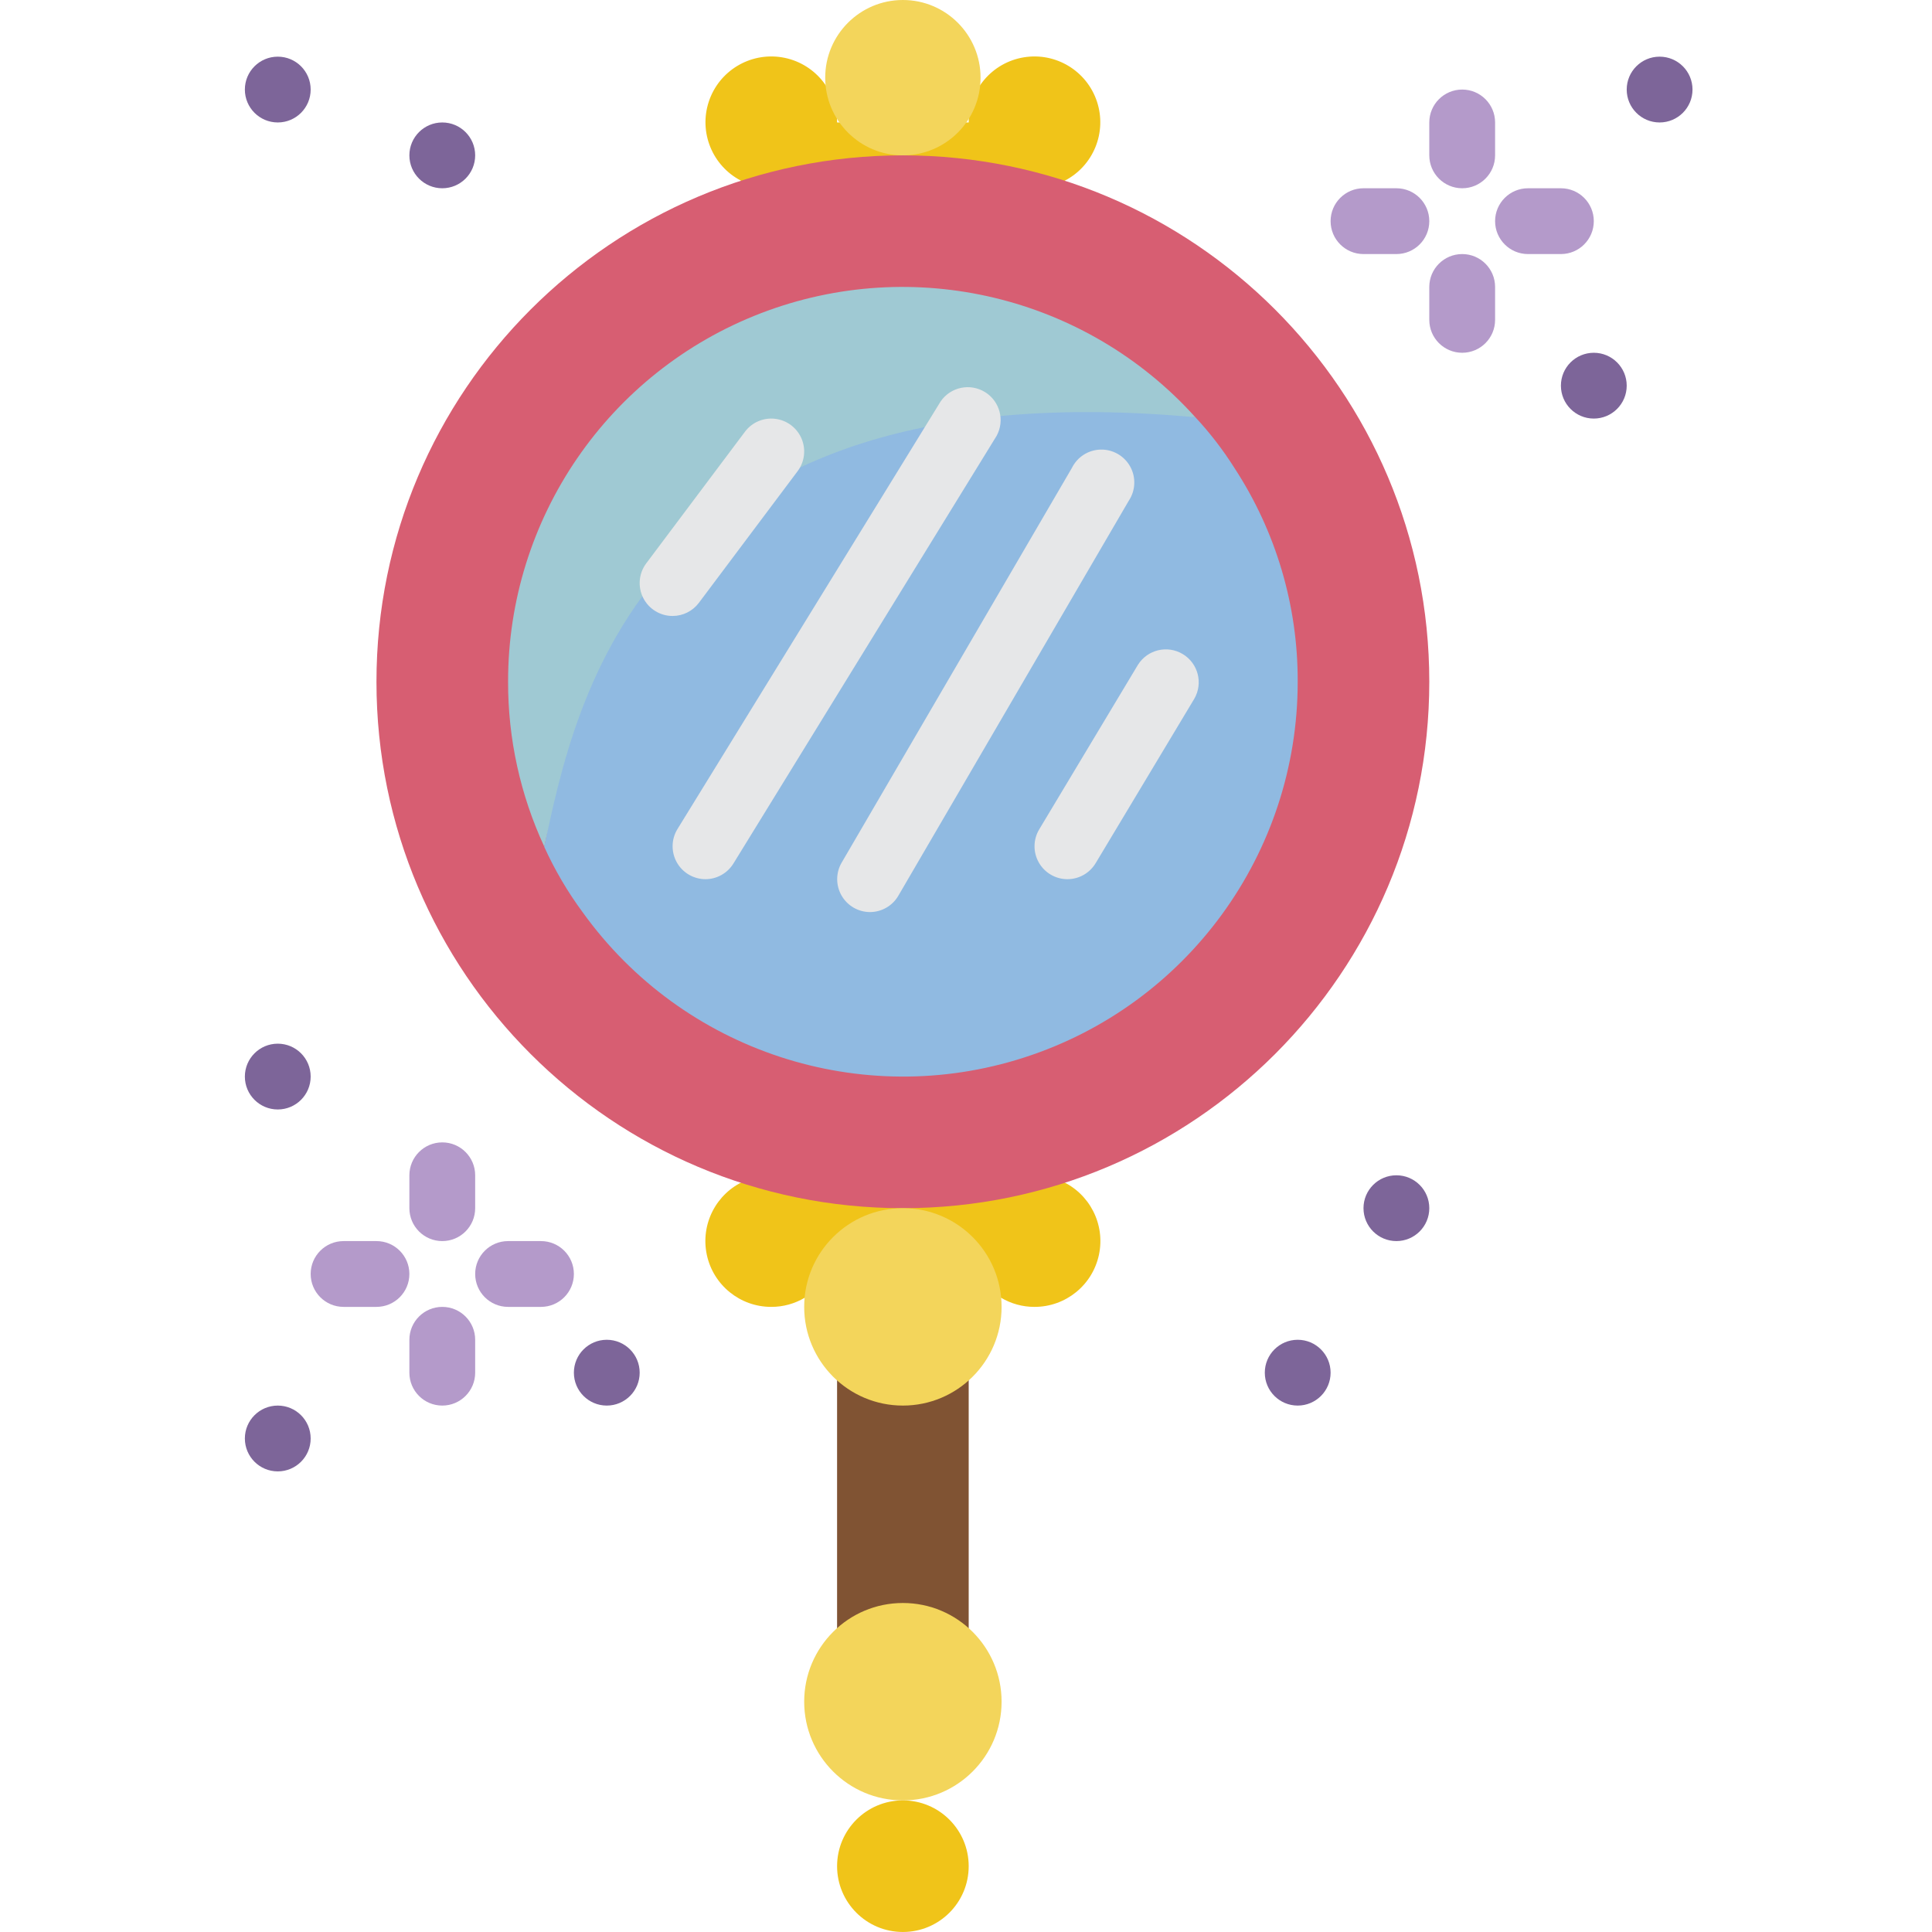 <svg height="509pt" viewBox="-64 0 509 509.588" width="509pt" xmlns="http://www.w3.org/2000/svg"><path d="m156.496 364.059h34.715v65.43h-34.715zm0 0" fill="#805333"/><path d="m191.211 32.301c-.027-8.531 6.148-15.812 14.566-17.184 8.418-1.367 16.586 3.582 19.266 11.68 2.68 8.094-.922 16.938-8.496 20.863l-.953 263.809c7.516 3.312 11.676 11.438 9.977 19.473-1.695 8.035-8.793 13.777-17.004 13.766-3.117.008-6.18-.832-8.852-2.43h-51.723c-2.676 1.598-5.734 2.438-8.852 2.43-8.211.012-15.309-5.73-17.008-13.766-1.699-8.035 2.465-16.16 9.98-19.473l-.957-263.809c-7.57-3.926-11.172-12.77-8.492-20.863 2.68-8.098 10.848-13.047 19.266-11.68 8.418 1.371 14.594 8.652 14.566 17.184zm0 0" fill="#f0c419"/><g fill="#7d6599"><path d="m17.648 283.961c0 4.793-3.883 8.676-8.676 8.676-4.793 0-8.68-3.883-8.68-8.676 0-4.793 3.887-8.68 8.68-8.68 4.793 0 8.676 3.887 8.676 8.68zm0 0"/><path d="m104.43 362.062c0 4.793-3.887 8.676-8.68 8.676s-8.676-3.883-8.676-8.676 3.883-8.68 8.676-8.68 8.68 3.887 8.68 8.68zm0 0"/><path d="m17.648 379.418c0 4.793-3.883 8.68-8.676 8.68-4.793 0-8.68-3.887-8.68-8.68s3.887-8.68 8.68-8.68c4.793 0 8.676 3.887 8.676 8.68zm0 0"/><path d="m364.77 101.723c0 4.793-3.887 8.68-8.68 8.68-4.793 0-8.676-3.887-8.676-8.68 0-4.793 3.883-8.676 8.676-8.676 4.793 0 8.68 3.883 8.68 8.676zm0 0"/><path d="m312.699 318.672c0 4.793-3.883 8.68-8.676 8.68-4.793 0-8.68-3.887-8.68-8.68s3.887-8.676 8.68-8.676c4.793 0 8.676 3.883 8.676 8.676zm0 0"/><path d="m286.668 362.062c0 4.793-3.887 8.676-8.68 8.676s-8.676-3.883-8.676-8.676 3.883-8.68 8.676-8.68 8.68 3.887 8.68 8.68zm0 0"/><path d="m61.039 40.977c0 4.793-3.887 8.68-8.676 8.68-4.793 0-8.68-3.887-8.68-8.68 0-4.793 3.887-8.676 8.68-8.676 4.789 0 8.676 3.883 8.676 8.676zm0 0"/><path d="m17.648 23.621c0 4.793-3.883 8.68-8.676 8.68-4.793 0-8.68-3.887-8.68-8.68 0-4.793 3.887-8.676 8.68-8.676 4.793 0 8.676 3.883 8.676 8.676zm0 0"/><path d="m382.125 23.621c0 4.793-3.887 8.68-8.68 8.68-4.793 0-8.676-3.887-8.676-8.68 0-4.793 3.883-8.676 8.676-8.676 4.793 0 8.68 3.883 8.68 8.676zm0 0"/></g><path d="m312.699 179.824c0 76.684-62.164 138.848-138.848 138.848-76.684 0-138.848-62.164-138.848-138.848 0-76.684 62.164-138.848 138.848-138.848 76.684 0 138.848 62.164 138.848 138.848zm0 0" fill="#d75e72"/><path d="m277.988 179.824c.02 45.191-29.121 85.23-72.129 99.102-43.004 13.875-90.051-1.586-116.441-38.27-3.98-5.387-7.383-11.172-10.156-17.27v-.086c8.16-37.75 1.816-152.672 171.738-113.246 3.82 4.098 7.246 8.543 10.238 13.277 11 16.781 16.824 36.426 16.75 56.492zm0 0" fill="#90bae1"/><path d="m199.887 344.707c0 14.379-11.656 26.031-26.035 26.031-14.375 0-26.031-11.652-26.031-26.031 0-14.379 11.656-26.035 26.031-26.035 14.379 0 26.035 11.656 26.035 26.035zm0 0" fill="#f3d55b"/><path d="m199.887 448.84c0 14.379-11.656 26.035-26.035 26.035-14.375 0-26.031-11.656-26.031-26.035 0-14.375 11.656-26.031 26.031-26.031 14.379 0 26.035 11.656 26.035 26.031zm0 0" fill="#f3d55b"/><path d="m191.211 492.23c0 9.586-7.773 17.355-17.359 17.355-9.582 0-17.355-7.77-17.355-17.355 0-9.586 7.773-17.355 17.355-17.355 9.586 0 17.359 7.77 17.359 17.355zm0 0" fill="#f0c419"/><path d="m194.34 20.488c0 11.316-9.172 20.488-20.488 20.488-11.312 0-20.488-9.172-20.488-20.488 0-11.316 9.176-20.488 20.488-20.488 11.316 0 20.488 9.172 20.488 20.488zm0 0" fill="#f3d55b"/><path d="m165.176 240.57c-3.098-.008-5.953-1.668-7.496-4.352-1.543-2.684-1.543-5.984.008-8.664l60.746-104.137c1.434-2.902 4.363-4.766 7.598-4.832 3.238-.07 6.242 1.672 7.797 4.512 1.551 2.84 1.395 6.309-.41 9l-60.746 104.133c-1.547 2.68-4.402 4.332-7.496 4.34zm0 0" fill="#e6e7e8"/><path d="m217.242 231.895c-3.125-.004-6.008-1.691-7.543-4.41-1.539-2.723-1.496-6.059.117-8.738l26.031-43.391c2.512-4.012 7.77-5.273 11.828-2.836 4.055 2.438 5.41 7.676 3.047 11.773l-26.035 43.391c-1.57 2.613-4.395 4.211-7.445 4.211zm0 0" fill="#e6e7e8"/><path d="m321.379 49.656c-4.793 0-8.68-3.887-8.68-8.68v-8.676c0-4.793 3.887-8.68 8.68-8.68 4.793 0 8.676 3.887 8.676 8.68v8.676c0 4.793-3.883 8.68-8.676 8.68zm0 0" fill="#b49aca"/><path d="m347.414 67.012h-8.68c-4.793 0-8.68-3.887-8.68-8.68s3.887-8.676 8.68-8.676h8.68c4.793 0 8.676 3.883 8.676 8.676s-3.883 8.68-8.676 8.68zm0 0" fill="#b49aca"/><path d="m321.379 93.047c-4.793 0-8.68-3.887-8.68-8.68v-8.68c0-4.789 3.887-8.676 8.68-8.676 4.793 0 8.676 3.887 8.676 8.676v8.68c0 4.793-3.883 8.68-8.676 8.68zm0 0" fill="#b49aca"/><path d="m304.023 67.012h-8.68c-4.793 0-8.676-3.887-8.676-8.68s3.883-8.676 8.676-8.676h8.68c4.793 0 8.676 3.883 8.676 8.676s-3.883 8.68-8.676 8.68zm0 0" fill="#b49aca"/><path d="m52.363 327.352c-4.793 0-8.68-3.887-8.68-8.68v-8.676c0-4.793 3.887-8.68 8.68-8.68 4.789 0 8.676 3.887 8.676 8.68v8.676c0 4.793-3.887 8.68-8.676 8.68zm0 0" fill="#b49aca"/><path d="m78.395 344.707h-8.676c-4.793 0-8.68-3.887-8.68-8.68 0-4.793 3.887-8.676 8.68-8.676h8.676c4.793 0 8.68 3.883 8.68 8.676 0 4.793-3.887 8.68-8.68 8.68zm0 0" fill="#b49aca"/><path d="m52.363 370.738c-4.793 0-8.68-3.883-8.68-8.676v-8.68c0-4.793 3.887-8.676 8.68-8.676 4.789 0 8.676 3.883 8.676 8.676v8.68c0 4.793-3.887 8.676-8.676 8.676zm0 0" fill="#b49aca"/><path d="m35.004 344.707h-8.676c-4.793 0-8.68-3.887-8.68-8.68 0-4.793 3.887-8.676 8.68-8.676h8.676c4.793 0 8.68 3.883 8.68 8.676 0 4.793-3.887 8.68-8.68 8.68zm0 0" fill="#b49aca"/><path d="m251 110.055c-146.57-13.391-163.578 75.496-171.738 113.246-6.316-13.621-9.578-28.461-9.543-43.477-.051-43.074 26.457-81.727 66.656-97.199 40.203-15.469 85.781-4.566 114.625 27.43zm0 0" fill="#9fc9d3"/><path d="m121.785 231.895c-3.141-.004-6.039-1.707-7.57-4.449-1.531-2.742-1.461-6.102.184-8.777l69.426-112.812c2.629-3.789 7.758-4.863 11.684-2.441 3.926 2.418 5.273 7.484 3.07 11.535l-69.426 112.812c-1.574 2.559-4.363 4.121-7.367 4.133zm0 0" fill="#e6e7e8"/><path d="m113.105 162.469c-3.285 0-6.289-1.855-7.762-4.797-1.469-2.941-1.152-6.457.82-9.086l26.035-34.715c1.859-2.48 4.902-3.777 7.98-3.406 3.078.371 5.723 2.355 6.941 5.207 1.219 2.848.824 6.133-1.039 8.613l-26.031 34.711c-1.641 2.188-4.211 3.473-6.945 3.473zm0 0" fill="#e6e7e8"/></svg>